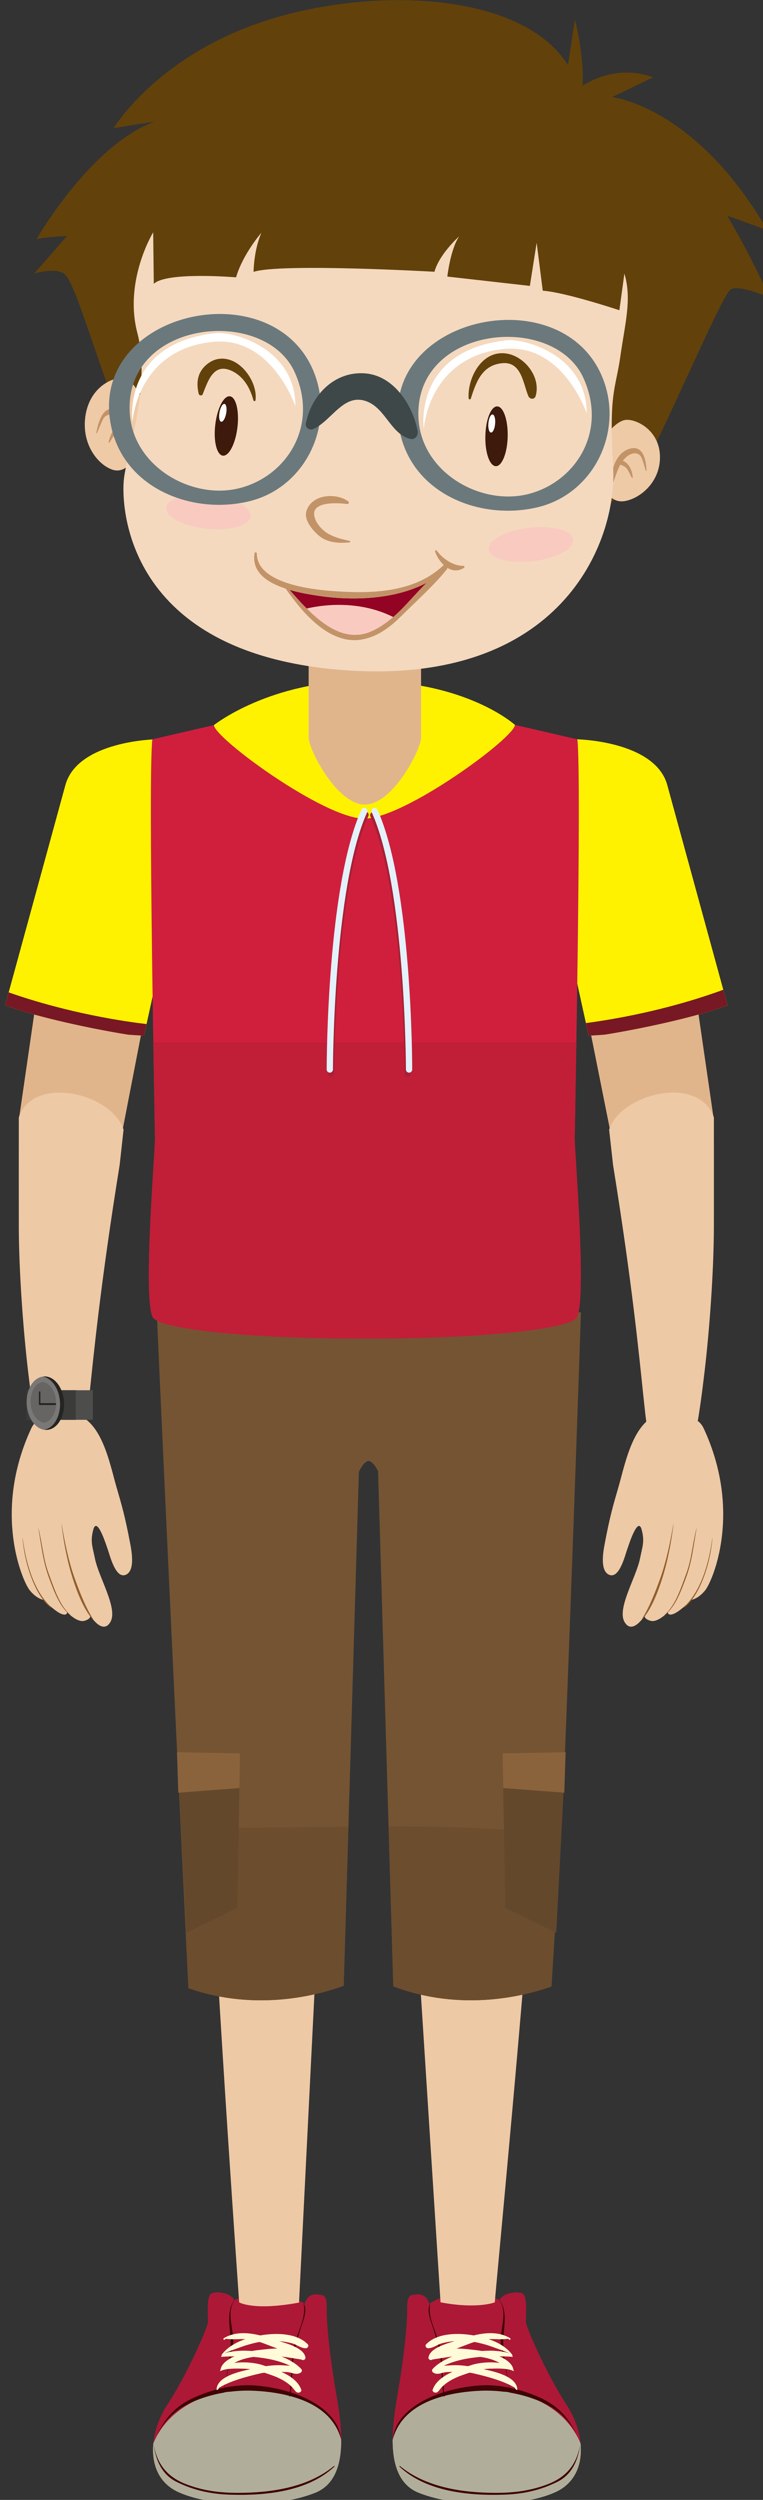 <?xml version="1.0" encoding="UTF-8" standalone="no"?>
<!-- Created with Inkscape (http://www.inkscape.org/) -->

<svg
   width="20.402mm"
   height="66.794mm"
   viewBox="0 0 20.402 66.794"
   version="1.1"
   id="svg1"
   inkscape:version="1.4.2 (f4327f4, 2025-05-13)"
   sodipodi:docname="boy15.svg"
   xmlns:inkscape="http://www.inkscape.org/namespaces/inkscape"
   xmlns:sodipodi="http://sodipodi.sourceforge.net/DTD/sodipodi-0.dtd"
   xmlns="http://www.w3.org/2000/svg"
   xmlns:svg="http://www.w3.org/2000/svg">
  <rect x="0" y="0" width="20.402" height="66.794" fill="#333333" stroke="none"/>
  <sodipodi:namedview
     id="namedview1"
     pagecolor="#ffffff"
     bordercolor="#000000"
     borderopacity="0.25"
     inkscape:showpageshadow="2"
     inkscape:pageopacity="0.0"
     inkscape:pagecheckerboard="0"
     inkscape:deskcolor="#d1d1d1"
     inkscape:document-units="mm"
     inkscape:zoom="1.2275954"
     inkscape:cx="95.308275"
     inkscape:cy="17.106613"
     inkscape:window-width="2880"
     inkscape:window-height="1676"
     inkscape:window-x="-12"
     inkscape:window-y="-12"
     inkscape:window-maximized="1"
     inkscape:current-layer="layer1" />
  <defs
     id="defs1" />
  <g
     inkscape:label="图层 1"
     inkscape:groupmode="layer"
     id="layer1"
     transform="translate(-79.797,-144.005)">
    <g
       id="g632"
       transform="matrix(0.265,0,0,0.265,-7.735,141.46)">
	<g
   id="g577">
		<g
   id="g562">
			<path
   style="fill:#ad1836"
   d="m 361.072,241.884 c 0,0 0.192,-1.279 1.652,-0.875 0,0 0.578,-0.158 0.553,1.264 -0.03,1.421 0.24,4.171 0.73,7.322 0.492,3.149 2.095,9.754 -1.905,11.344 -4,1.589 -10.468,1.44 -13.792,-0.072 -3.324,-1.513 -3.1,-5.771 -1.115,-8.805 1.985,-3.035 4.065,-7.755 4.098,-8.338 0.035,-0.584 -0.233,-2.696 0.422,-2.918 0.654,-0.223 2.004,0.062 2.227,0.717 -0.001,0 3.422,-1.888 7.13,0.361 z"
   id="path557" />

			<path
   style="fill:#bfbda6"
   d="m 363.073,252.891 c -1.731,-1.546 -4.055,-2.339 -6.355,-2.484 -4.291,-0.27 -9.207,1.407 -10.934,5.554 -0.197,2.056 0.505,3.987 2.525,4.906 3.324,1.513 9.792,1.661 13.792,0.072 2.071,-0.822 2.638,-2.99 2.637,-5.326 -0.267,-0.982 -0.746,-1.904 -1.665,-2.722 z"
   id="path558" />

			<path
   style="fill:#b0ae9a"
   d="m 363.073,252.891 c -1.731,-1.546 -4.055,-2.339 -6.355,-2.484 -4.291,-0.27 -9.207,1.407 -10.934,5.554 -0.197,2.056 0.505,3.987 2.525,4.906 3.324,1.513 9.792,1.661 13.792,0.072 2.071,-0.822 2.638,-2.99 2.637,-5.326 -0.267,-0.982 -0.746,-1.904 -1.665,-2.722 z"
   id="path559" />

			<path
   style="fill:#400406"
   d="m 364.618,254.949 c -0.073,-0.272 -0.173,-0.531 -0.284,-0.786 -0.897,-1.66 -2.738,-2.724 -4.687,-3.347 0.206,-1.415 0.106,-2.843 0.409,-4.276 0.195,-0.929 0.473,-1.822 0.775,-2.722 0.203,-0.607 0.459,-1.371 0.128,-1.971 -0.003,-0.007 -0.011,0.003 -0.011,0.007 0.334,1.64 -0.961,3.382 -1.131,5.018 -0.137,1.311 -0.109,2.618 -0.268,3.913 -1.234,-0.385 -2.504,-0.598 -3.594,-0.671 -0.998,-0.066 -2.008,0.023 -2.994,0.225 0.262,-1.361 0.56,-2.716 0.826,-4.076 0.305,-1.568 -0.778,-3.365 0.201,-4.763 0.004,-0.008 -0.004,-0.014 -0.01,-0.008 -0.833,1.075 -0.484,2.556 -0.414,3.806 0.096,1.697 -0.32,3.38 -0.633,5.046 -1.039,0.215 -2.055,0.555 -3.01,0.979 -1.821,0.808 -2.967,2.044 -3.783,3.841 -0.002,0.001 0.002,0.002 0.003,0 0.956,-1.886 2.261,-2.896 4.202,-3.634 0.806,-0.306 1.645,-0.53 2.498,-0.68 v 0.001 c 0.225,-0.071 0.463,-0.1 0.705,-0.105 0.76,-0.094 1.525,-0.129 2.283,-0.098 1.168,0.047 2.443,0.196 3.662,0.512 -0.002,0.017 -0.005,0.032 -0.008,0.051 0.029,0.004 0.059,0.012 0.09,0.015 0.004,-0.014 0.006,-0.028 0.009,-0.042 2.316,0.618 4.409,1.864 5.124,4.267 -0.016,-0.17 -0.046,-0.339 -0.088,-0.502 z"
   id="path560" />

			<path
   style="fill:#400406"
   d="m 363.996,258.246 c -2.628,2.158 -6.344,2.694 -9.632,2.698 -1.81,0.003 -3.456,-0.195 -5.162,-0.828 -1.893,-0.703 -2.964,-1.903 -3.358,-3.89 0,0 -0.009,-0.002 -0.006,0.005 0.23,1.508 0.849,2.894 2.287,3.604 1.725,0.855 3.455,1.23 5.373,1.293 3.513,0.12 7.84,-0.29 10.539,-2.816 0.041,-0.038 0.007,-0.105 -0.041,-0.066 z"
   id="path561" />

			<path
   style="fill:#fffad7"
   d="m 361.359,245.96 c -1.115,-1.135 -3.152,-1.146 -4.611,-0.918 -0.057,0.01 -0.119,0.022 -0.178,0.032 -1.232,-0.301 -2.515,-0.396 -3.654,0.259 -0.041,0.023 -0.093,0.093 -0.053,0.14 0.006,0.008 0.012,0.015 0.02,0.022 0.025,0.028 0.057,0.028 0.088,0.006 0.039,-0.027 0.078,-0.054 0.117,-0.081 0.006,-0.004 0.006,-0.013 -0.003,-0.014 0.629,0.105 1.306,0.01 1.97,0.043 -0.934,0.318 -1.814,0.811 -2.379,1.569 -0.024,0.033 -0.016,0.087 0.018,0.099 l -0.004,0.008 c 0.002,-0.004 -0.008,-0.007 -0.012,-0.002 -0.018,0.021 -0.035,0.041 -0.053,0.06 -0.018,0.021 -0.004,0.048 0.022,0.047 0.419,-0.029 0.87,-0.047 1.333,-0.054 -0.74,0.326 -1.362,0.787 -1.424,1.397 l -0.029,0.015 c -0.037,0.022 -0.027,0.089 0.021,0.068 0.009,-0.007 0.022,-0.01 0.034,-0.016 0.02,0.006 0.043,0.002 0.059,-0.01 0.011,-0.008 0.02,-0.016 0.031,-0.023 0.667,-0.251 1.707,-0.193 2.35,-0.178 0.18,0.006 0.357,0.023 0.535,0.049 -1.166,0.253 -3.309,0.74 -3.398,2.02 -0.008,0.117 0.148,0.066 0.173,-0.013 l 0.065,-0.112 c 0.005,-0.005 -0.003,-0.012 -0.008,-0.007 1.098,-0.69 2.809,-1.151 4.27,-1.484 0.109,-0.023 0.217,-0.036 0.326,-0.052 0.266,0.086 0.527,0.178 0.788,0.269 0.746,0.259 1.692,0.745 2.188,1.395 0.158,0.208 0.284,0.405 0.562,0.33 0.111,-0.03 0.23,-0.159 0.184,-0.286 -0.315,-0.851 -1.12,-1.396 -2.002,-1.79 0.178,0.005 0.358,0.011 0.536,0.018 0.532,0.017 0.935,0.347 1.399,0.061 0.078,-0.049 0.152,-0.157 0.125,-0.248 0.004,-0.028 -0.002,-0.057 -0.024,-0.082 -0.456,-0.53 -1.233,-0.986 -2.013,-1.296 0.658,0.077 1.311,0.197 2.006,0.303 0.014,0.009 0.027,0.016 0.04,0.025 0.146,0.095 0.38,-0.042 0.356,-0.224 -0.119,-0.914 -1.707,-1.377 -2.658,-1.661 0.438,0.042 0.869,0.11 1.266,0.213 0.512,0.132 0.883,0.497 1.424,0.508 0.199,0.002 0.348,-0.252 0.197,-0.405 z m -1.785,2.168 c -0.246,-0.022 -0.496,-0.026 -0.73,-0.042 -0.58,-0.037 -1.146,0.006 -1.709,0.086 -0.138,-0.044 -0.273,-0.086 -0.398,-0.129 -0.603,-0.2 -1.809,-0.346 -2.779,-0.192 0.084,-0.047 0.158,-0.092 0.216,-0.119 0.544,-0.268 1.124,-0.41 1.714,-0.494 1.294,0.109 2.594,0.367 3.686,0.89 z m -3.335,-1.564 c -0.137,0.015 -0.305,0.042 -0.493,0.077 -0.252,-0.015 -0.502,-0.026 -0.756,-0.033 -0.275,-0.006 -1.551,0.04 -2.076,0.298 0.252,-0.16 1.234,-0.49 1.479,-0.582 0.69,-0.26 1.38,-0.458 2.101,-0.594 0.322,0.102 0.643,0.221 0.957,0.346 0.283,0.11 0.566,0.214 0.848,0.318 -0.715,0.005 -1.438,0.099 -2.06,0.17 z"
   id="path562" />

		</g>

		<g
   id="g568">
			<path
   style="fill:#ad1836"
   d="m 373.598,241.884 c 0,0 -0.193,-1.279 -1.652,-0.875 0,0 -0.581,-0.158 -0.552,1.264 0.03,1.421 -0.241,4.171 -0.733,7.322 -0.49,3.149 -2.094,9.754 1.906,11.344 4,1.589 10.469,1.44 13.793,-0.072 3.325,-1.513 3.101,-5.771 1.115,-8.805 -1.986,-3.035 -4.064,-7.755 -4.1,-8.338 -0.033,-0.584 0.236,-2.696 -0.42,-2.918 -0.654,-0.223 -2.004,0.062 -2.228,0.717 0.001,0 -3.422,-1.888 -7.129,0.361 z"
   id="path563" />

			<path
   style="fill:#bfbda6"
   d="m 371.598,252.891 c 1.729,-1.546 4.053,-2.339 6.354,-2.484 4.289,-0.27 9.207,1.407 10.932,5.554 0.199,2.056 -0.504,3.987 -2.523,4.906 -3.324,1.513 -9.793,1.661 -13.793,0.072 -2.07,-0.822 -2.637,-2.99 -2.637,-5.326 0.268,-0.982 0.746,-1.904 1.667,-2.722 z"
   id="path564" />

			<path
   style="fill:#b0ae9a"
   d="m 369.93,255.612 c 0,2.336 0.566,4.504 2.637,5.326 4,1.589 10.469,1.44 13.793,-0.072 2.02,-0.919 2.723,-2.851 2.523,-4.906 -1.725,-4.146 -6.643,-5.823 -10.932,-5.554 -2.301,0.146 -4.624,0.938 -6.354,2.484 -0.92,0.819 -1.398,1.741 -1.667,2.722 z"
   id="path565" />

			<path
   style="fill:#400406"
   d="m 370.052,254.949 c 0.073,-0.272 0.173,-0.531 0.283,-0.786 0.897,-1.66 2.739,-2.724 4.687,-3.347 -0.207,-1.415 -0.107,-2.843 -0.408,-4.276 -0.197,-0.929 -0.473,-1.822 -0.775,-2.722 -0.205,-0.607 -0.459,-1.371 -0.128,-1.971 10e-4,-0.007 0.011,0.003 0.009,0.007 -0.332,1.64 0.962,3.382 1.133,5.018 0.138,1.311 0.109,2.618 0.268,3.913 1.233,-0.385 2.504,-0.598 3.594,-0.671 0.997,-0.066 2.006,0.023 2.994,0.225 -0.26,-1.361 -0.563,-2.716 -0.826,-4.076 -0.305,-1.568 0.779,-3.365 -0.201,-4.763 -0.006,-0.008 0.002,-0.014 0.01,-0.008 0.832,1.075 0.484,2.556 0.413,3.806 -0.095,1.697 0.321,3.38 0.634,5.046 1.039,0.215 2.055,0.555 3.011,0.979 1.821,0.808 2.964,2.044 3.782,3.841 0.002,0.001 -0.002,0.002 -0.002,0 -0.957,-1.886 -2.262,-2.896 -4.203,-3.634 -0.806,-0.306 -1.645,-0.53 -2.498,-0.68 v 0.001 c -0.227,-0.071 -0.463,-0.1 -0.705,-0.105 -0.76,-0.094 -1.525,-0.129 -2.285,-0.098 -1.164,0.047 -2.441,0.196 -3.66,0.512 0.001,0.017 0.006,0.032 0.006,0.051 -0.029,0.004 -0.059,0.012 -0.088,0.015 -0.004,-0.014 -0.006,-0.028 -0.009,-0.042 -2.316,0.618 -4.408,1.864 -5.125,4.267 0.017,-0.17 0.047,-0.339 0.089,-0.502 z"
   id="path566" />

			<path
   style="fill:#400406"
   d="m 370.674,258.246 c 2.627,2.158 6.344,2.694 9.633,2.698 1.808,0.003 3.455,-0.195 5.16,-0.828 1.895,-0.703 2.965,-1.903 3.357,-3.89 0.002,-0.005 0.008,-0.002 0.008,0.005 -0.229,1.508 -0.85,2.894 -2.287,3.604 -1.725,0.855 -3.455,1.23 -5.372,1.293 -3.513,0.12 -7.841,-0.29 -10.54,-2.816 -0.039,-0.038 -0.006,-0.105 0.041,-0.066 z"
   id="path567" />

			<path
   style="fill:#fffad7"
   d="m 373.51,246.363 c 0.541,-0.011 0.912,-0.376 1.424,-0.508 0.397,-0.103 0.828,-0.171 1.265,-0.213 -0.95,0.284 -2.536,0.747 -2.657,1.661 -0.023,0.182 0.211,0.318 0.356,0.224 0.012,-0.01 0.027,-0.017 0.04,-0.025 0.696,-0.105 1.349,-0.226 2.007,-0.303 -0.781,0.31 -1.557,0.766 -2.014,1.296 -0.021,0.025 -0.027,0.054 -0.023,0.082 -0.027,0.091 0.047,0.199 0.123,0.248 0.467,0.286 0.867,-0.044 1.4,-0.061 0.178,-0.007 0.359,-0.013 0.537,-0.018 -0.882,0.393 -1.689,0.939 -2.002,1.79 -0.049,0.127 0.072,0.256 0.183,0.286 0.278,0.075 0.404,-0.122 0.563,-0.33 0.495,-0.649 1.441,-1.136 2.187,-1.395 0.26,-0.091 0.523,-0.183 0.789,-0.269 0.109,0.016 0.217,0.028 0.325,0.052 1.462,0.333 3.173,0.794 4.27,1.484 -0.006,-0.005 -0.013,0.002 -0.009,0.007 l 0.067,0.112 c 0.024,0.078 0.179,0.13 0.17,0.013 -0.088,-1.279 -2.232,-1.767 -3.396,-2.02 0.178,-0.025 0.355,-0.043 0.534,-0.049 0.643,-0.016 1.685,-0.073 2.35,0.178 0.011,0.008 0.021,0.016 0.032,0.023 0.016,0.012 0.039,0.016 0.059,0.01 0.012,0.006 0.023,0.009 0.035,0.016 0.047,0.021 0.057,-0.046 0.018,-0.068 l -0.026,-0.015 c -0.063,-0.61 -0.685,-1.071 -1.425,-1.397 0.463,0.007 0.913,0.024 1.333,0.054 0.026,0.001 0.039,-0.025 0.021,-0.047 -0.018,-0.019 -0.034,-0.039 -0.055,-0.06 -0.003,-0.005 -0.012,-0.002 -0.009,0.004 -0.002,-0.002 -0.004,-0.006 -0.004,-0.006 0.033,-0.016 0.041,-0.069 0.017,-0.102 -0.563,-0.759 -1.444,-1.251 -2.379,-1.569 0.663,-0.033 1.343,0.063 1.971,-0.043 -0.008,0.001 -0.009,0.01 -0.003,0.014 0.039,0.027 0.078,0.054 0.117,0.081 0.031,0.022 0.063,0.022 0.088,-0.006 0.006,-0.008 0.014,-0.015 0.019,-0.022 0.042,-0.047 -0.011,-0.117 -0.052,-0.14 -1.14,-0.655 -2.422,-0.56 -3.654,-0.259 -0.06,-0.01 -0.121,-0.022 -0.18,-0.032 -1.459,-0.229 -3.493,-0.217 -4.609,0.918 -0.155,0.154 -0.004,0.408 0.197,0.404 z m 5.273,0.874 c 0.59,0.084 1.17,0.226 1.715,0.494 0.057,0.027 0.131,0.072 0.215,0.119 -0.971,-0.153 -2.176,-0.008 -2.781,0.192 -0.125,0.043 -0.259,0.085 -0.398,0.129 -0.563,-0.08 -1.129,-0.123 -1.707,-0.086 -0.234,0.016 -0.483,0.02 -0.73,0.042 1.089,-0.522 2.389,-0.78 3.686,-0.89 z m -2.412,-0.843 c 0.281,-0.105 0.564,-0.208 0.848,-0.318 0.315,-0.125 0.634,-0.243 0.958,-0.346 0.72,0.136 1.408,0.334 2.097,0.594 0.245,0.092 1.23,0.422 1.48,0.582 -0.523,-0.258 -1.798,-0.304 -2.074,-0.298 -0.254,0.007 -0.506,0.019 -0.756,0.033 -0.188,-0.035 -0.357,-0.063 -0.492,-0.077 -0.625,-0.071 -1.347,-0.165 -2.061,-0.17 z"
   id="path568" />

		</g>

		<g
   id="g569">
			<path
   style="fill:#eec9a5"
   d="m 365.861,141.94 c 0,0 1.282,0 3.26,0 6.713,0 19.789,0 19.801,0 0,0.839 -4.297,47.073 -4.582,51.589 -0.953,15.213 -4.021,46.87 -4.104,48.206 0,0 -1.713,0.707 -5.475,0 l -3.054,-47.785 -3.105,-36.586 c 0,0 -0.587,-1.01 -1.111,-1.053 -0.522,0.043 -0.994,1.158 -0.994,1.158 l -3.633,36.588 -2.383,47.704 c -4.613,0.854 -6.041,-0.026 -6.041,-0.026 -0.084,-1.336 -2.07,-29.133 -3,-48.613 -1.179,-24.747 -5.304,-50.713 -5.304,-51.182 0.011,0 13.011,0 19.725,0 z"
   id="path569" />

		</g>

		<g
   id="g576">
			<g
   id="g570">
				<path
   style="fill:#755433"
   d="m 365.861,141.94 c 0,0 1.282,0 3.26,0 6.713,0 19.789,0 19.801,0 0,0.839 -1.582,45.633 -1.865,50.148 -0.371,5.936 -0.736,11.87 -1.105,17.806 -2.739,0.967 -9.084,2.577 -15.958,-0.014 l -1.534,-51.93 c 0,0 -0.445,-1.002 -0.97,-1.045 -0.522,0.043 -0.969,1.112 -0.969,1.112 l -1.529,51.802 c -2.559,0.934 -8.814,2.639 -15.67,0.244 -1.402,-28.674 -3.187,-67.541 -3.187,-68.124 0.012,0.001 13.012,0.001 19.726,0.001 z"
   id="path570" />

			</g>

			<g
   id="g572">
				<path
   style="fill:#6c4d2e"
   d="m 351.218,193.875 c 4.728,0.058 9.485,-0.047 14.247,-0.099 l -0.473,16.044 c -2.559,0.934 -8.814,2.639 -15.67,0.244 -0.252,-5.176 -0.52,-10.686 -0.785,-16.241 0.895,0.024 1.787,0.041 2.681,0.052 z"
   id="path571" />

				<path
   style="fill:#6c4d2e"
   d="m 386.9,194.644 c -0.318,5.085 -0.632,10.168 -0.948,15.251 -2.739,0.967 -9.084,2.577 -15.958,-0.014 l -0.476,-16.129 c 5.822,-0.007 11.634,0.165 17.382,0.892 z"
   id="path572" />

			</g>

			<g
   id="g573">
				<polygon
   style="fill:#64482c"
   points="387.379,186.268 381.019,186.384 381.301,201.966 386.441,204.477 "
   id="polygon572" />

				<polygon
   style="fill:#8a633d"
   points="387.379,186.268 381.019,186.384 381.082,189.88 387.248,190.352 "
   id="polygon573" />

			</g>

			<g
   id="g575">
				<polygon
   style="fill:#64482c"
   points="348.17,186.268 354.53,186.384 354.248,201.966 349.107,204.477 "
   id="polygon574" />

				<polygon
   style="fill:#8a633d"
   points="348.17,186.268 354.53,186.384 354.468,189.88 348.299,190.352 "
   id="polygon575" />

			</g>

		</g>

	</g>

	<g
   id="g607">
		<g
   id="g601">
			<g
   id="g584">
				<g
   id="g580">
					<path
   style="fill:#eec9a5"
   d="m 337.412,152.115 c 3.115,0.235 3.959,5.049 4.646,7.404 0.539,1.847 0.881,3.021 1.395,5.753 0.141,0.746 0.477,2.596 -0.372,3.069 -1.089,0.608 -1.681,-1.922 -1.915,-2.567 -0.133,-0.361 -1.072,-3.384 -1.451,-1.925 -0.313,1.205 -0.068,1.682 0.172,2.885 0.379,1.91 2.359,5.056 1.559,6.411 -0.799,1.355 -2.043,-0.659 -2.043,-0.659 0,0 0.146,0.332 -0.579,0.535 -0.724,0.204 -1.708,-0.834 -1.731,-0.854 -0.021,-0.02 0.014,0.379 -0.569,0.166 -0.581,-0.214 -1.508,-1.113 -1.823,-1.418 0,0 -0.719,-0.112 -1.416,-1.004 -0.697,-0.891 -3.75,-7.806 0.166,-16.265 0.566,-1.223 1.643,-1.124 2.869,-1.431 0.383,-0.096 0.748,-0.125 1.092,-0.1 z"
   id="path577" />

					<path
   style="fill:#915f2d"
   d="m 337.853,168.755 c -0.632,-1.759 -1.003,-3.628 -1.323,-5.459 -0.002,-0.013 -0.018,-0.005 -0.018,0.005 0.24,1.889 0.578,3.728 1.168,5.55 0.406,1.258 1.06,2.995 1.961,4 0.022,0.023 0.053,-0.012 0.04,-0.035 -0.761,-1.218 -1.346,-2.717 -1.828,-4.061 z"
   id="path578" />

					<path
   style="fill:#915f2d"
   d="m 335.225,168.265 c -0.555,-1.482 -0.637,-3.063 -1.039,-4.574 -10e-4,-0.009 -0.014,-0.001 -0.012,0.005 0.312,1.703 0.462,3.355 1.082,5.003 0.462,1.23 1.033,2.883 2.127,3.737 0.01,0.009 0.021,-0.01 0.014,-0.018 -1.127,-1.009 -1.662,-2.797 -2.172,-4.153 z"
   id="path579" />

					<path
   style="fill:#915f2d"
   d="m 332.596,164.686 c -0.002,-0.013 -0.018,-0.005 -0.016,0.005 0.106,1.248 0.373,2.526 0.795,3.711 0.404,1.127 1.07,2.559 2.074,3.287 0.016,0.011 0.043,-0.019 0.028,-0.031 -1.817,-1.712 -2.569,-4.609 -2.881,-6.972 z"
   id="path580" />

				</g>

				<g
   id="g583">
					<path
   style="fill:#e1b58c"
   d="m 342.48,124.554 3.522,-18.147 c 0.014,-2.082 0.02,-16.498 -0.004,-22.26 0,0 -7.654,0.472 -8.971,5.212 l -4.78,32.905 c 0.929,4.34 8.608,5.535 10.233,2.29 z"
   id="path581" />

					<path
   style="fill:#eec9a5"
   d="m 332.207,122.264 c 0,1.838 -0.006,9.518 0,11.167 0.02,4.368 0.428,10.111 0.937,14.448 0.538,4.567 1.03,7.472 1.566,8.025 l 3.001,-0.113 c 1.939,-0.017 0.767,-4.554 4.672,-28.733 l 0.394,-3.56 c -1.211,-3.682 -9.089,-5.562 -10.57,-1.234 z"
   id="path582" />

					<path
   style="fill:#fff200"
   d="m 343.195,113.918 c 0.258,0.04 1.383,0.081 1.643,0.123 l 1.164,-5.306 c 0.014,-1.824 0.002,-22.878 -0.004,-24.589 0,0 -7.751,0.144 -9.066,4.524 l -6.101,22.284 c 3.081,1.196 9.001,2.432 12.364,2.964 z"
   id="path583" />

				</g>

			</g>

			<g
   id="g591">
				<g
   id="g586">
					<path
   style="fill:#e1b58c"
   d="m 392.068,124.554 -3.52,-17.62 c -0.014,-2.083 -0.021,-17.025 0.003,-22.787 0,0 7.655,0.472 8.97,5.212 l 4.781,32.905 c -0.929,4.34 -8.609,5.535 -10.234,2.29 z"
   id="path584" />

					<path
   style="fill:#eec9a5"
   d="m 402.342,122.264 c 0,1.838 0.008,9.518 0,11.167 -0.019,4.368 -0.426,10.111 -0.938,14.448 -0.537,4.567 -1.027,7.472 -1.564,8.025 l -3.002,-0.113 c -1.939,-0.017 -0.766,-4.554 -4.67,-28.733 l -0.396,-3.56 c 1.212,-3.682 9.089,-5.562 10.57,-1.234 z"
   id="path585" />

					<path
   style="fill:#fff200"
   d="m 391.355,113.918 c -0.258,0.04 -1.385,0.081 -1.643,0.123 l -1.164,-5.306 c -0.014,-1.824 -0.004,-22.878 0.003,-24.589 0,0 7.75,0.144 9.065,4.524 l 6.102,22.284 c -3.081,1.196 -9.001,2.432 -12.363,2.964 z"
   id="path586" />

				</g>

				<g
   id="g590">
					<path
   style="fill:#eec9a5"
   d="m 397.364,152.115 c -3.114,0.235 -3.958,5.049 -4.646,7.404 -0.539,1.847 -0.881,3.021 -1.395,5.753 -0.141,0.746 -0.478,2.596 0.371,3.069 1.09,0.608 1.682,-1.922 1.916,-2.567 0.133,-0.361 1.072,-3.384 1.45,-1.925 0.314,1.205 0.069,1.682 -0.171,2.885 -0.381,1.91 -2.359,5.056 -1.559,6.411 0.799,1.355 2.043,-0.659 2.043,-0.659 0,0 -0.147,0.332 0.578,0.535 0.724,0.204 1.709,-0.834 1.732,-0.854 0.022,-0.02 -0.015,0.379 0.569,0.166 0.581,-0.214 1.508,-1.113 1.822,-1.418 0,0 0.721,-0.112 1.417,-1.004 0.696,-0.891 3.751,-7.806 -0.165,-16.265 -0.566,-1.223 -1.643,-1.124 -2.869,-1.431 -0.383,-0.096 -0.748,-0.125 -1.093,-0.1 z"
   id="path587" />

					<path
   style="fill:#915f2d"
   d="m 396.923,168.755 c 0.632,-1.759 1.004,-3.628 1.325,-5.459 0.002,-0.013 0.018,-0.005 0.018,0.005 -0.24,1.889 -0.58,3.728 -1.168,5.55 -0.406,1.258 -1.059,2.995 -1.963,4 -0.021,0.023 -0.053,-0.012 -0.037,-0.035 0.759,-1.218 1.342,-2.717 1.825,-4.061 z"
   id="path588" />

					<path
   style="fill:#915f2d"
   d="m 399.551,168.265 c 0.555,-1.482 0.639,-3.063 1.039,-4.574 0.002,-0.009 0.014,-0.001 0.013,0.005 -0.312,1.703 -0.46,3.355 -1.081,5.003 -0.463,1.23 -1.033,2.883 -2.128,3.737 -0.008,0.009 -0.021,-0.01 -0.013,-0.018 1.125,-1.009 1.663,-2.797 2.17,-4.153 z"
   id="path589" />

					<path
   style="fill:#915f2d"
   d="m 402.18,164.686 c 0.002,-0.013 0.02,-0.005 0.018,0.005 -0.107,1.248 -0.373,2.526 -0.797,3.711 -0.402,1.127 -1.068,2.559 -2.072,3.287 -0.018,0.011 -0.043,-0.019 -0.029,-0.031 1.818,-1.712 2.568,-4.609 2.88,-6.972 z"
   id="path590" />

				</g>

			</g>

			<path
   style="fill:#d01f3d"
   d="m 345.949,124.374 c 0,0 -0.719,-36.7 -0.266,-40.228 l 21.441,-4.955 21.441,4.955 c 0.449,3.527 -0.268,40.228 -0.268,40.228 0,1.458 1.223,15.997 0.238,18.003 -0.004,0.013 -0.01,0.026 -0.016,0.04 -0.008,0.015 -0.018,0.023 -0.025,0.036 -0.019,0.026 -0.036,0.053 -0.061,0.077 -0.016,0.017 -0.032,0.033 -0.05,0.043 -1.263,1.083 -9.482,1.93 -19.607,1.984 v 0.001 c -0.082,0 -1.307,0.001 -1.652,0.001 -0.348,0 -1.573,-0.001 -1.654,-0.001 v -0.001 c -10.123,-0.055 -18.344,-0.901 -19.607,-1.984 -0.016,-0.01 -0.033,-0.026 -0.049,-0.043 -0.027,-0.024 -0.045,-0.051 -0.063,-0.077 -0.008,-0.013 -0.018,-0.021 -0.025,-0.036 -0.007,-0.014 -0.013,-0.027 -0.018,-0.04 -0.981,-2.006 0.241,-16.545 0.241,-18.003 z"
   id="path591" />

			<path
   style="fill:#c11e38"
   d="m 345.781,114.7 h 42.688 c -0.09,5.581 -0.17,9.674 -0.17,9.674 0,1.458 1.223,15.997 0.238,18.003 -0.004,0.013 -0.01,0.026 -0.016,0.04 -0.008,0.015 -0.018,0.023 -0.025,0.036 -0.019,0.026 -0.036,0.053 -0.061,0.077 -0.016,0.017 -0.032,0.033 -0.05,0.043 -1.263,1.083 -9.482,1.93 -19.607,1.984 v 0.001 c -0.082,0 -1.307,0.001 -1.652,0.001 -0.348,0 -1.573,-0.001 -1.654,-0.001 v -0.001 c -10.123,-0.055 -18.344,-0.901 -19.607,-1.984 -0.016,-0.01 -0.033,-0.026 -0.049,-0.043 -0.027,-0.024 -0.045,-0.051 -0.063,-0.077 -0.008,-0.013 -0.018,-0.021 -0.025,-0.036 -0.007,-0.014 -0.013,-0.027 -0.018,-0.04 -0.983,-2.006 0.239,-16.545 0.239,-18.003 0,0 -0.08,-4.093 -0.168,-9.674 z"
   id="path592" />

			<g
   id="g594">
				<path
   style="fill:#781824"
   d="m 345.098,112.853 -0.26,1.188 c -0.26,-0.042 -1.385,-0.083 -1.643,-0.123 -3.363,-0.532 -9.283,-1.768 -12.364,-2.963 l 0.354,-1.295 c 6.096,2.134 11.762,2.944 13.913,3.193 z"
   id="path593" />

				<path
   style="fill:#781824"
   d="m 403.719,110.955 c -3.082,1.195 -9.002,2.431 -12.363,2.963 -0.258,0.04 -1.385,0.081 -1.643,0.123 l -0.283,-1.287 c 2.673,-0.351 8.135,-1.263 13.861,-3.359 z"
   id="path594" />

			</g>

			<g
   id="g595">
				<path
   style="fill:#fff200"
   d="m 382.265,82.69 c 0,1.27 -11.138,9.452 -15.203,9.452 -4.064,0 -15.164,-8.162 -15.164,-9.432 0,0 5.634,-4.49 15.185,-4.468 10.347,0.026 15.182,4.448 15.182,4.448 z"
   id="path595" />

			</g>

			<path
   style="fill:#e1b58c"
   d="m 361.453,83.979 c 0,1.185 2.836,6.745 5.67,6.745 2.837,0 5.672,-5.561 5.672,-6.745 V 73.396 c 0,-2.367 -1.92,-4.287 -4.287,-4.287 h -2.769 c -2.366,0 -4.286,1.92 -4.286,4.287 z"
   id="path596" />

			<g
   id="g598">
				<path
   style="fill:#a82036"
   d="m 371.443,118.162 c 0.176,0 0.316,-0.143 0.316,-0.316 0,-0.752 -0.039,-18.5 -3.502,-26.183 -0.071,-0.159 -0.258,-0.229 -0.418,-0.158 -0.158,0.071 -0.229,0.259 -0.158,0.417 3.407,7.56 3.447,25.741 3.447,25.924 0.001,0.174 0.142,0.316 0.315,0.316 z"
   id="path597" />

				<path
   style="fill:#a82036"
   d="m 363.721,118.122 c 0.173,0 0.316,-0.141 0.316,-0.315 0,-0.183 0.039,-18.363 3.445,-25.923 0.072,-0.159 0.002,-0.347 -0.158,-0.419 -0.158,-0.072 -0.347,-0.001 -0.418,0.16 -3.463,7.683 -3.502,25.43 -3.502,26.182 0,0.174 0.141,0.315 0.317,0.315 z"
   id="path598" />

			</g>

			<g
   id="g600">
				<path
   style="fill:#e3f1fa"
   d="m 371.585,117.754 c 0.177,0 0.317,-0.141 0.317,-0.316 0,-0.751 -0.039,-18.499 -3.502,-26.182 -0.072,-0.159 -0.258,-0.23 -0.418,-0.159 -0.159,0.071 -0.23,0.259 -0.158,0.418 3.406,7.56 3.445,25.74 3.445,25.923 10e-4,0.175 0.143,0.316 0.316,0.316 z"
   id="path599" />

				<path
   style="fill:#e3f1fa"
   d="m 363.589,117.754 c 0.173,0 0.315,-0.141 0.315,-0.316 0,-0.183 0.039,-18.363 3.445,-25.923 0.072,-0.159 0.002,-0.347 -0.156,-0.418 -0.16,-0.073 -0.346,-10e-4 -0.42,0.159 -3.462,7.683 -3.501,25.431 -3.501,26.182 0,0.175 0.142,0.316 0.317,0.316 z"
   id="path600" />

			</g>

		</g>

		<g
   id="g606">
			<rect
   x="333.008"
   y="149.773"
   style="fill:#4d4d4c"
   width="6.676"
   height="2.983"
   id="rect601" />

			<rect
   x="333.008"
   y="149.773"
   style="fill:#3b3b3a"
   width="4.949"
   height="2.983"
   id="rect602" />

			<g
   id="g603">
				<path
   style="fill:#242422"
   d="m 336.357,150.967 c -0.078,-1.339 -0.824,-2.406 -1.728,-2.566 0.035,-0.004 0.068,-0.019 0.103,-0.021 1.039,-0.06 1.953,1.099 2.039,2.587 0.086,1.489 -0.687,2.745 -1.727,2.805 -0.103,0.006 -0.207,-0.004 -0.309,-0.021 0.986,-0.138 1.706,-1.349 1.622,-2.784 z"
   id="path602" />

				<path
   style="fill:#666564"
   d="m 333.008,151.184 c -0.084,-1.436 0.636,-2.645 1.621,-2.783 0.904,0.16 1.65,1.227 1.728,2.566 0.084,1.436 -0.637,2.646 -1.621,2.783 -0.904,-0.159 -1.651,-1.227 -1.728,-2.566 z"
   id="path603" />

			</g>

			<path
   style="fill:#242422"
   d="m 334.236,151.169 c 0,0.053 0.041,0.095 0.094,0.095 h 1.551 c 0.053,0 0.094,-0.042 0.094,-0.095 v 0 c 0,-0.052 -0.041,-0.094 -0.094,-0.094 h -1.551 c -0.053,0 -0.094,0.042 -0.094,0.094 z"
   id="path604" />

			<path
   style="fill:#242422"
   d="m 334.31,151.264 c 0.041,0 0.074,-0.033 0.074,-0.075 v -1.228 c 0,-0.042 -0.033,-0.075 -0.074,-0.075 v 0 c -0.042,0 -0.074,0.033 -0.074,0.075 v 1.228 c 0,0.041 0.033,0.075 0.074,0.075 z"
   id="path605" />

			<path
   style="fill:#797876"
   d="m 333.008,151.184 c 0.077,1.34 0.824,2.407 1.728,2.566 0.984,-0.137 1.705,-1.348 1.621,-2.783 -0.078,-1.339 -0.824,-2.406 -1.728,-2.566 -0.985,0.138 -1.705,1.347 -1.621,2.783 z m 0.386,-0.106 c -0.063,-1.107 0.491,-2.037 1.246,-2.143 0.698,0.122 1.271,0.944 1.331,1.973 0.063,1.107 -0.492,2.037 -1.246,2.143 -0.699,-0.122 -1.272,-0.944 -1.331,-1.973 z"
   id="path606" />

		</g>

	</g>

	<g
   id="g631">
		<g
   id="g630">
			<path
   style="fill:#62420a"
   d="m 343.869,60.074 c 0,0 -0.787,-6.311 -2.703,-11.631 -1.92,-5.319 -3.448,-10.482 -4.334,-11.204 -0.885,-0.726 -3.06,-0.064 -3.06,-0.064 l 3.312,-3.782 c 0,0 -2.406,0.11 -3.086,0.33 0,0 5.414,-9.503 11.961,-11.873 l -4.172,0.66 c 0,0 4.33,-7.175 15.085,-10.736 10.755,-3.564 26.042,-3.102 30.747,4.4 l 0.701,-4.619 c 0,0 0.961,3.66 0.762,6.71 0,0 3.215,-2.321 7.117,-0.867 l -4.127,1.994 c 0,0 8.463,0.952 15.643,13.408 l -4.033,-1.461 c 0,0 2.402,4.016 4.258,8.267 0,0 -3.108,-1.399 -3.945,-0.792 -0.84,0.612 -6.338,13.442 -8.303,17.043 -1.967,3.602 -7.981,8.005 -7.981,8.005 z"
   id="path607" />

			<path
   style="opacity:0.5;fill:#62420a"
   d="m 403.682,31.339 4.033,1.461 C 400.535,20.344 392.072,19.392 392.072,19.392 l 2.779,-1.344 c -1.711,0.243 -3.4,0.664 -5.07,1.273 5.792,0.929 11.271,3.924 13.764,9.477 0.127,0.281 -0.225,0.503 -0.438,0.293 -2.012,-1.988 -4.563,-4.329 -7.539,-4.458 3.432,3.481 8.079,7.237 7.867,12.549 -0.008,0.151 -0.141,0.247 -0.283,0.248 -2.869,0.014 -8.93,-0.549 -8.93,-0.549 0,0 -1.783,-2.212 -1.992,-3.9 0.022,1.024 -0.012,2.042 -0.178,3.061 -0.029,0.185 -0.351,0.232 -0.351,0.232 l -6.362,-1.471 c 0,0 -0.93,-3.487 -1.446,-5.134 -0.308,1.112 -0.517,2.247 -0.974,3.316 -0.047,0.109 -0.143,0.185 -0.268,0.178 -1.755,-0.103 -5.536,-0.895 -5.536,-0.895 0,0 1.487,-5.173 1.764,-7.058 -0.914,1.457 -1.68,2.969 -2.459,4.511 -0.672,1.327 -1.277,2.064 -2.898,1.843 -2.709,-0.369 -5.264,-0.587 -8.006,-0.344 -2.603,0.228 -5.199,0.576 -7.816,0.583 -0.185,10e-4 -0.277,-0.195 -0.234,-0.353 0.615,-2.322 1.395,-4.595 2.07,-6.897 -2.441,2.667 -4.267,5.845 -6.789,8.449 -0.162,0.167 -0.461,0.002 -0.439,-0.219 0.254,-2.807 1.662,-5.245 2.537,-7.872 -2.616,2.768 -4.977,5.761 -7.586,8.529 -0.191,0.206 -0.508,-0.048 -0.428,-0.286 1.199,-3.592 2.775,-7.102 5.029,-10.155 -3.387,2.296 -6.912,4.389 -10.633,6.097 -0.229,0.105 -0.508,-0.165 -0.34,-0.387 3.807,-5.008 9.032,-9.211 14.871,-11.745 -3.723,1.121 -7.299,2.743 -11.11,3.591 -0.222,0.05 -0.408,-0.218 -0.272,-0.41 0.96,-1.35 2.096,-2.546 3.32,-3.651 -4.119,3.06 -5.908,6.015 -5.908,6.015 l 4.172,-0.66 c -6.547,2.37 -11.961,11.873 -11.961,11.873 0.68,-0.22 3.086,-0.33 3.086,-0.33 l -3.312,3.782 c 0,0 2.175,-0.661 3.06,0.064 0.886,0.723 2.414,5.885 4.334,11.204 1.916,5.32 2.703,11.631 2.703,11.631 l 43.841,3.788 c 0,0 6.015,-4.403 7.981,-8.005 1.965,-3.601 7.463,-16.431 8.303,-17.043 0.838,-0.607 3.945,0.792 3.945,0.792 -1.856,-4.251 -4.258,-8.266 -4.258,-8.266 z"
   id="path608" />

			<g
   id="g610">
				<path
   style="fill:#efcaa6"
   d="m 344.67,49.922 c 0,0 -0.814,-1.971 -1.826,-2.174 -1.014,-0.203 -3.391,0.768 -3.892,3.648 -0.496,2.882 1.176,5.027 2.672,5.553 1.492,0.523 2.299,-1.347 2.299,-1.347 z"
   id="path609" />

				<path
   style="fill:#c39368"
   d="m 342.1,51.006 c -1.328,-0.716 -1.869,1.073 -2.074,2.235 -0.011,0.055 0.056,0.065 0.074,0.021 0.195,-0.445 0.368,-0.916 0.586,-1.349 0.375,-0.737 1.047,-0.541 1.455,-0.075 0.157,0.18 0.277,0.379 0.378,0.59 -0.291,0.059 -0.565,0.326 -0.753,0.572 -0.255,0.337 -0.398,0.752 -0.498,1.171 -0.018,0.063 0.064,0.087 0.096,0.04 0.191,-0.283 0.357,-0.591 0.56,-0.863 0.227,-0.308 0.482,-0.358 0.774,-0.468 0.206,0.653 0.272,1.386 0.401,2.056 0.022,0.123 0.182,0.131 0.205,-0.011 0.192,-1.364 0.012,-3.261 -1.204,-3.919 z"
   id="path610" />

			</g>

			<g
   id="g612">
				<path
   style="fill:#efcaa6"
   d="m 391.34,53.636 c 0,0 1.109,-1.637 2.162,-1.701 1.053,-0.066 3.314,1.042 3.398,3.62 0.084,2.579 -1.923,4.271 -3.51,4.564 -1.586,0.297 -2.125,-1.432 -2.125,-1.432 z"
   id="path611" />

				<path
   style="fill:#c39368"
   d="m 393.777,54.868 c 1.445,-0.481 1.73,1.144 1.77,2.185 0.002,0.049 -0.066,0.051 -0.078,0.008 -0.134,-0.409 -0.238,-0.843 -0.395,-1.243 -0.271,-0.684 -0.98,-0.59 -1.459,-0.226 -0.184,0.138 -0.335,0.301 -0.468,0.476 0.287,0.081 0.525,0.344 0.676,0.581 0.209,0.327 0.293,0.703 0.334,1.081 0.006,0.058 -0.078,0.066 -0.103,0.022 -0.151,-0.269 -0.273,-0.554 -0.439,-0.818 -0.187,-0.289 -0.436,-0.363 -0.713,-0.491 -0.305,0.548 -0.477,1.181 -0.705,1.753 -0.044,0.108 -0.206,0.095 -0.206,-0.03 0.003,-1.218 0.462,-2.858 1.786,-3.298 z"
   id="path612" />

			</g>

			<path
   style="fill:#f4d9bf"
   d="m 345.766,33.027 c 0,0 -2.982,4.865 -1.596,10.151 1.389,5.284 -1.049,12.054 -1.355,14.694 -0.307,2.646 0.051,17.588 22.053,19.287 22,1.699 27.742,-12.844 27.307,-20.466 -0.435,-7.622 0.234,-7.709 0.727,-11.142 0.488,-3.43 1.176,-5.784 0.41,-8.365 l -0.506,3.698 c 0,0 -5.477,-1.822 -7.732,-1.97 l -0.615,-4.836 -0.685,4.351 -8.329,-0.94 c 0,0 0.314,-2.778 1.196,-4.053 0,0 -1.977,1.736 -2.497,3.568 0,0 -15.528,-0.881 -18.249,0.009 0,0 0.005,-2.13 0.791,-3.944 0,0 -1.874,2.145 -2.558,4.497 0,0 -7.022,-0.593 -8.301,0.658 z"
   id="path613" />

			<path
   style="fill:#930323"
   d="m 367.742,73.284 c -3.295,1.422 -6.191,-1.911 -8.217,-4.207 1.057,0.31 2.133,0.483 2.902,0.598 3.42,0.51 7.689,0.399 10.932,-1.313 -1.796,1.756 -3.285,3.918 -5.617,4.922 z"
   id="path614" />

			<path
   style="fill:#f9cbc0"
   d="m 368.44,71.184 c -2.272,-0.732 -4.805,-0.763 -7.188,-0.229 1.814,1.814 4.043,3.387 6.49,2.329 0.842,-0.362 1.569,-0.878 2.247,-1.468 -0.505,-0.248 -1.018,-0.463 -1.549,-0.632 z"
   id="path615" />

			<path
   style="fill:#f9cbc0"
   d="m 355.611,61.661 c -0.082,0.936 -2.059,1.501 -4.416,1.262 -2.357,-0.238 -4.203,-1.19 -4.125,-2.127 0.082,-0.938 2.057,-1.505 4.415,-1.265 2.359,0.24 4.205,1.193 4.126,2.13 z"
   id="path616" />

			<path
   style="fill:#f9cbc0"
   d="m 388.156,63.988 c 0.123,0.933 -1.678,1.916 -4.029,2.2 -2.355,0.287 -4.363,-0.238 -4.492,-1.171 -0.127,-0.931 1.676,-1.918 4.029,-2.2 2.352,-0.283 4.363,0.242 4.492,1.171 z"
   id="path617" />

			<path
   style="fill:#c39368"
   d="m 377.063,66.655 c -1.02,0.012 -2.092,-0.721 -2.673,-1.52 -0.061,-0.086 -0.22,-0.032 -0.181,0.08 0.166,0.478 0.476,0.985 0.875,1.355 -2.922,2.809 -7.295,2.908 -11.123,2.632 -2.139,-0.153 -7.748,-0.752 -7.738,-3.805 0.002,-0.127 -0.201,-0.155 -0.225,-0.024 -0.328,1.937 1.313,2.986 3.145,3.585 1.678,2.417 4.455,5.746 7.747,5.111 1.607,-0.309 2.835,-1.28 3.972,-2.41 1.508,-1.498 3.219,-3.016 4.545,-4.666 0.025,-0.029 0.027,-0.063 0.02,-0.094 0.014,-0.013 0.027,-0.025 0.039,-0.035 0.492,0.301 1.07,0.375 1.658,-0.004 0.093,-0.056 0.053,-0.208 -0.061,-0.205 z m -9.321,6.629 c -3.295,1.422 -6.191,-1.911 -8.217,-4.207 1.057,0.31 2.133,0.483 2.902,0.598 3.42,0.51 7.689,0.399 10.932,-1.313 -1.796,1.756 -3.285,3.918 -5.617,4.922 z"
   id="path618" />

			<path
   style="fill:#c39368"
   d="m 365.596,64.145 c -0.789,-0.179 -1.5,-0.338 -2.207,-0.751 -0.639,-0.372 -1.367,-1.208 -1.383,-1.977 -0.025,-1.308 2.596,-1.097 3.326,-0.994 0.172,0.022 0.246,-0.18 0.108,-0.278 -1.253,-0.885 -3.623,-0.705 -4.19,0.913 -0.326,0.944 0.549,1.944 1.18,2.507 0.861,0.771 2.055,0.824 3.148,0.73 0.08,-0.007 0.104,-0.129 0.018,-0.15 z"
   id="path619" />

			<path
   style="fill:#62420a"
   d="m 381.302,45.233 c -2.419,-0.272 -3.827,2.501 -3.71,4.526 0.01,0.133 0.188,0.15 0.227,0.027 0.533,-1.686 1.142,-3.377 3.178,-3.565 1.945,-0.182 2.092,2.075 2.625,3.318 0.145,0.34 0.625,0.38 0.738,-0.016 0.559,-1.93 -1.175,-4.08 -3.058,-4.29 z"
   id="path620" />

			<path
   style="fill:#62420a"
   d="m 353.637,45.938 c -0.861,-0.321 -1.695,-0.202 -2.419,0.374 -0.982,0.777 -1.137,1.856 -0.858,3.003 0.041,0.174 0.328,0.226 0.4,0.044 0.551,-1.391 1.112,-3.218 2.946,-2.354 1.196,0.563 1.856,1.75 2.175,2.965 0.025,0.099 0.193,0.108 0.209,-0.004 0.205,-1.546 -1.002,-3.486 -2.453,-4.028 z"
   id="path621" />

			<g
   id="g623">
				<path
   style="fill:#3d1a0b"
   d="m 381.537,53.578 c -0.031,1.663 -0.56,3.019 -1.182,3.029 -0.623,0.004 -1.108,-1.335 -1.072,-3.002 0.027,-1.664 0.559,-3.021 1.181,-3.026 0.624,-0.011 1.104,1.334 1.073,2.999 z"
   id="path622" />

				<path
   style="fill:#ffffff"
   d="m 380.269,52.333 c -0.042,0.503 -0.233,0.897 -0.419,0.883 -0.188,-0.016 -0.305,-0.439 -0.26,-0.942 0.043,-0.501 0.23,-0.896 0.421,-0.881 0.187,0.013 0.304,0.437 0.258,0.94 z"
   id="path623" />

			</g>

			<g
   id="g625">
				<path
   style="fill:#3d1a0b"
   d="m 354.273,52.647 c -0.188,1.651 -0.842,2.949 -1.462,2.9 -0.622,-0.052 -0.976,-1.431 -0.784,-3.089 0.186,-1.65 0.844,-2.952 1.462,-2.9 0.622,0.051 0.971,1.434 0.784,3.089 z"
   id="path624" />

				<path
   style="fill:#ffffff"
   d="m 353.131,51.286 c -0.092,0.496 -0.319,0.874 -0.502,0.84 -0.188,-0.035 -0.262,-0.464 -0.17,-0.963 0.09,-0.492 0.314,-0.871 0.5,-0.835 0.188,0.029 0.264,0.462 0.172,0.958 z"
   id="path625" />

			</g>

			<path
   style="fill:#6b797c"
   d="m 361.789,46.676 c -4.42,-9.583 -22.146,-5.628 -20.354,5.433 1.079,6.663 8.2,9.461 14.045,8.029 5.817,-1.424 8.811,-8.038 6.309,-13.462 z m -7.383,12.164 c -4.813,1.17 -10.732,-2.238 -11.01,-7.668 -0.475,-9.328 13.622,-10.719 16.644,-4.049 2.495,5.504 -0.9,10.566 -5.634,11.717 z"
   id="path626" />

			<path
   style="fill:#6b797c"
   d="m 390.927,47.268 c -4.409,-9.56 -22.147,-5.646 -20.354,5.435 1.08,6.66 8.201,9.459 14.047,8.029 5.815,-1.425 8.808,-8.04 6.307,-13.464 z m -7.382,12.165 c -4.814,1.169 -10.733,-2.236 -11.01,-7.667 -0.476,-9.329 13.621,-10.719 16.645,-4.051 2.494,5.505 -0.904,10.567 -5.635,11.718 z"
   id="path627" />

			<path
   style="fill:#3e4849"
   d="m 372.453,53.064 c -0.492,-2.611 -2.418,-5.625 -5.355,-5.819 -3.042,-0.202 -5.346,2.163 -5.922,5.032 -0.096,0.479 0.371,0.761 0.78,0.571 1.886,-0.877 3.122,-3.814 5.552,-2.691 1.746,0.807 2.307,3.217 4.182,3.697 0.498,0.131 0.849,-0.335 0.763,-0.79 z"
   id="path628" />

			<path
   style="fill:#ffffff"
   d="m 381.375,43.916 c -9.443,1.089 -8.31,8.959 -8.31,8.959 0.299,-2.867 2.138,-7.488 8.098,-8.087 5.959,-0.597 8.344,6.494 8.344,6.494 0.02,-5.771 -6.165,-7.593 -8.132,-7.366 z"
   id="path629" />

			<path
   style="fill:#ffffff"
   d="m 351.984,43.199 c -9.443,1.09 -8.311,8.961 -8.311,8.961 0.299,-2.868 2.139,-7.489 8.098,-8.087 5.959,-0.599 8.346,6.492 8.346,6.492 0.022,-5.77 -6.164,-7.593 -8.133,-7.366 z"
   id="path630" />

		</g>

	</g>

</g>
  </g>
</svg>
